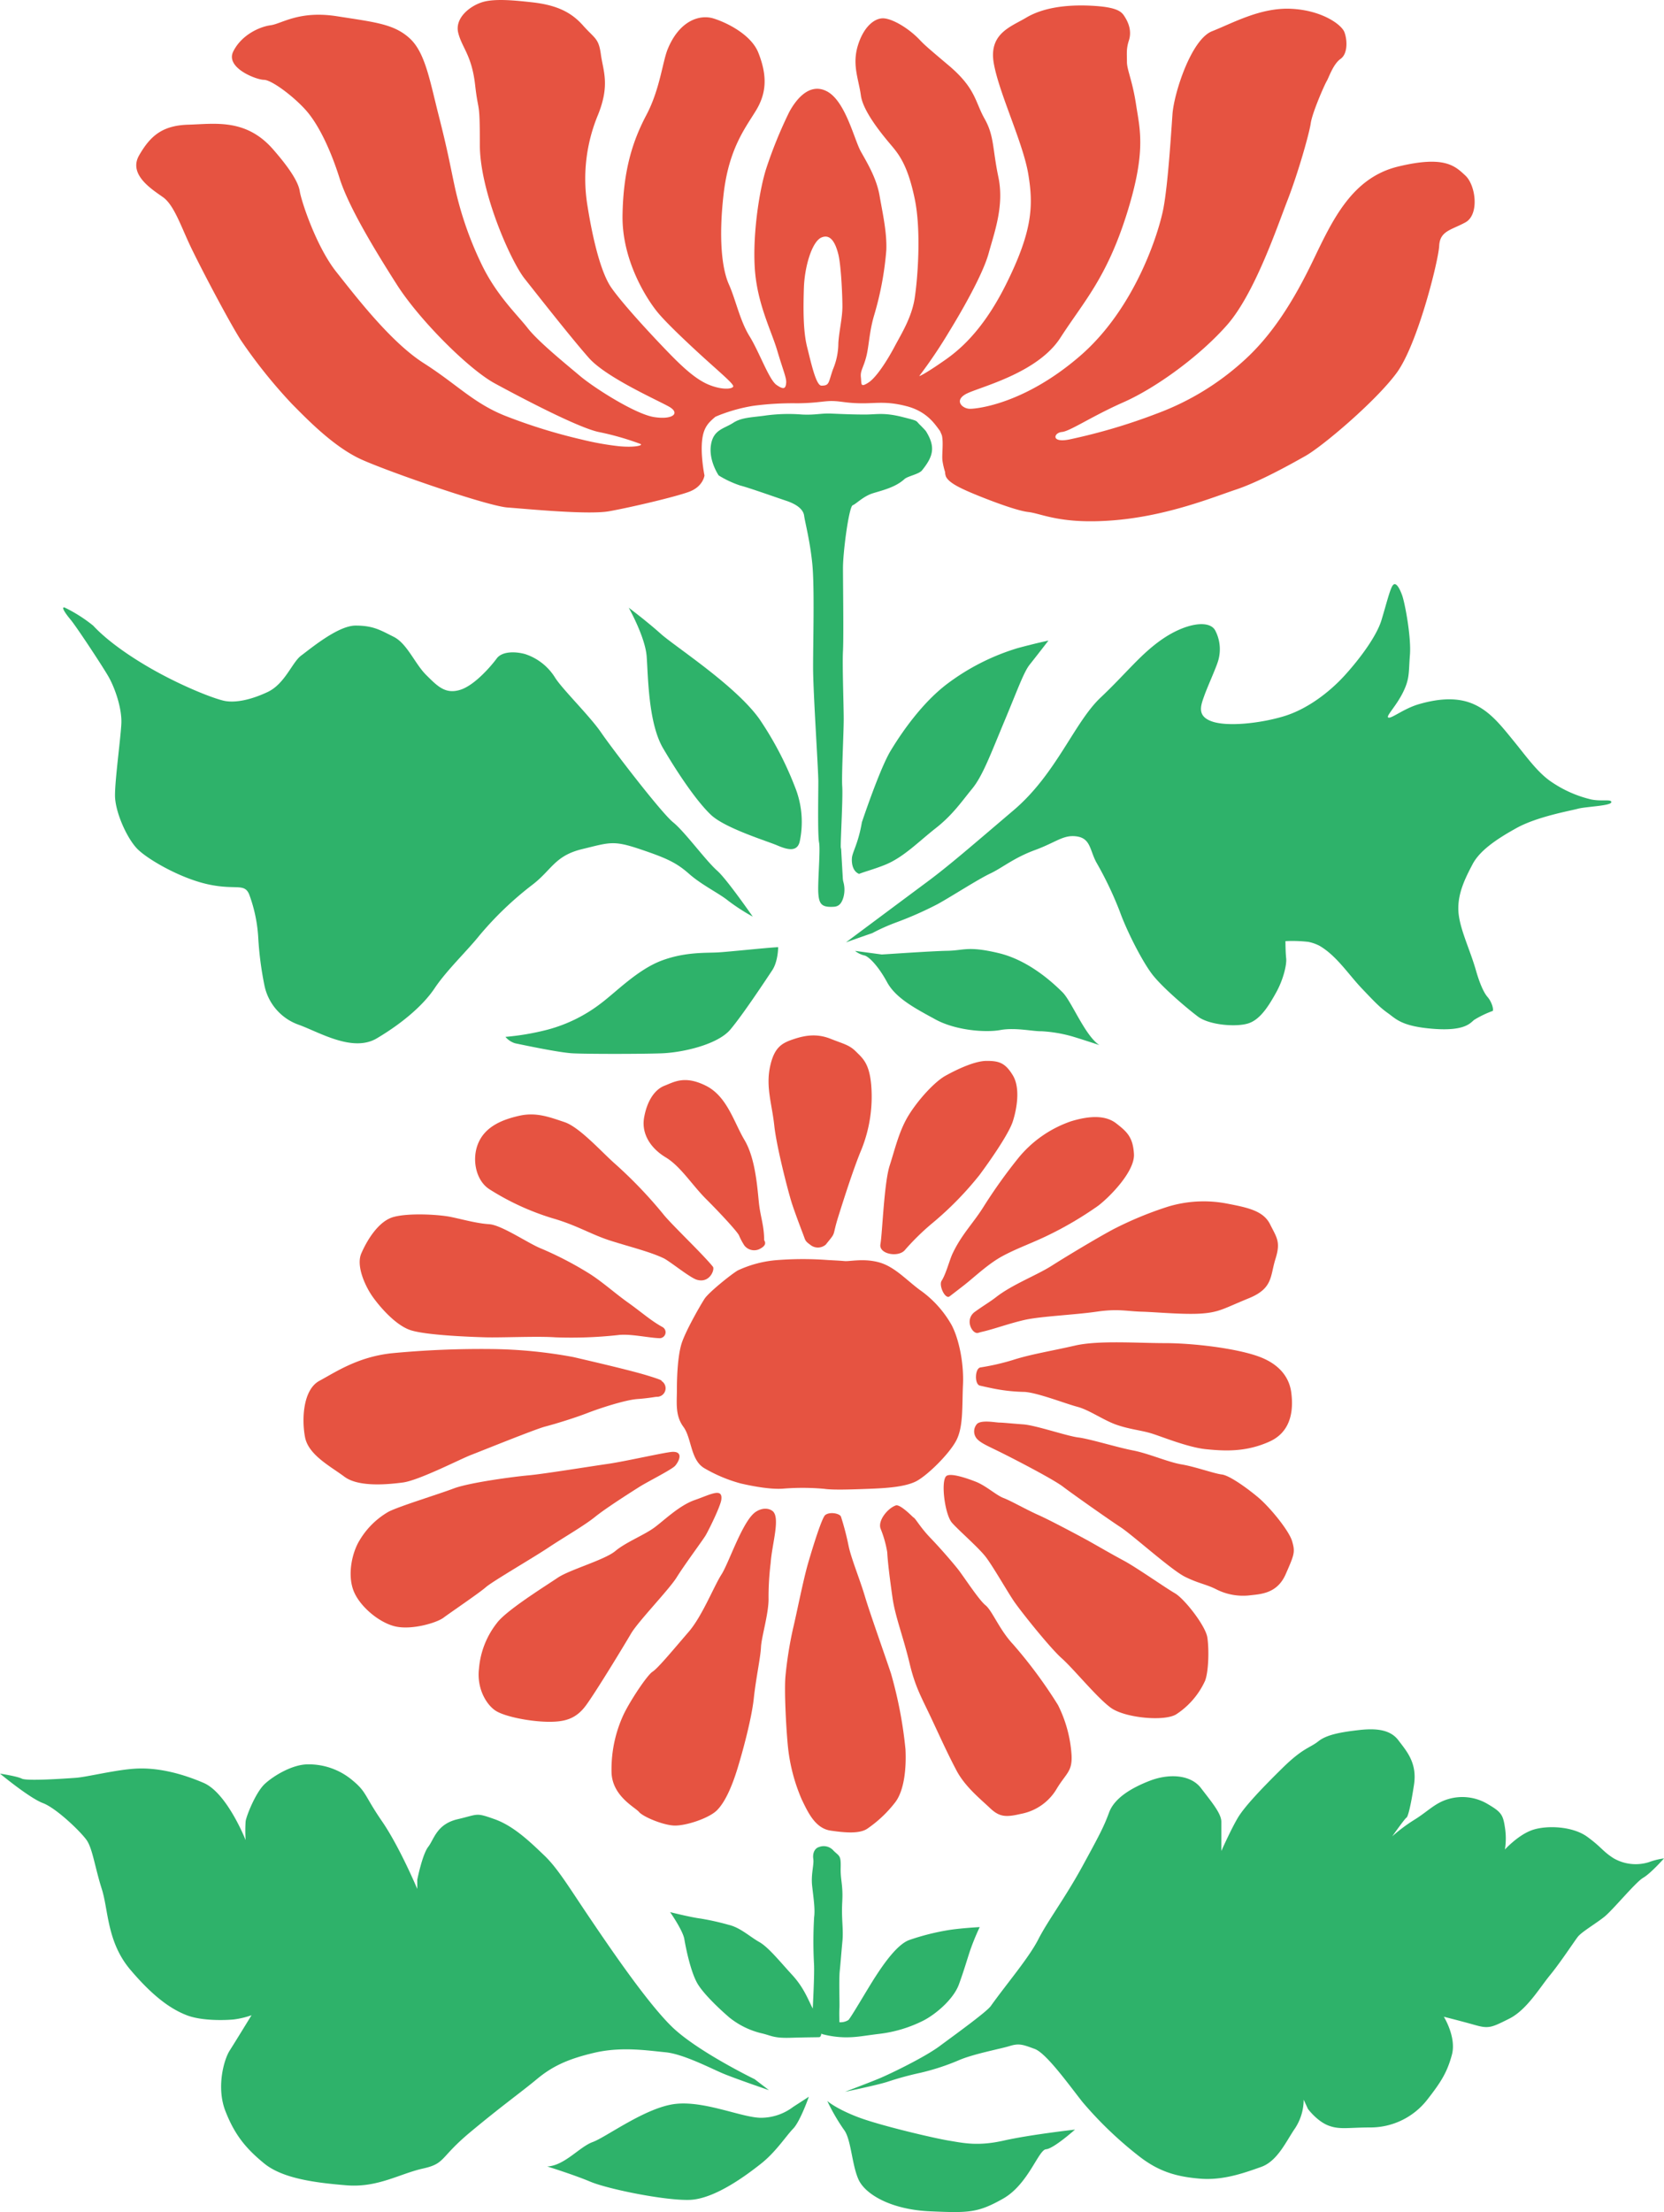 <svg xmlns="http://www.w3.org/2000/svg" width="487.985" height="648.258" viewBox="0 0 487.985 648.258">
  <g id="グループ_408" data-name="グループ 408" transform="translate(203.828 -265.913)">
    <path id="パス_1867" data-name="パス 1867" d="M-117.223,514.131c.2-4.6.735-14.08.55-17.118a121.312,121.312,0,0,1,.039-13.712c.33-2.394-.223-5.8-.589-9.2s.6-6.164.344-7.82.391-3.129,1.679-3.5a3.8,3.8,0,0,1,4.287,1.1c1.7,1.657,2.157,1.288,2.064,4.97s.737,4.97.46,10.033.391,7.914.058,11.411-.517,6.164-.792,8.833,0,9.664-.094,10.861,0,4.141,0,4.141a4.414,4.414,0,0,0,2.622-.644c.784-.737,5.66-9.2,7.87-12.608s6.351-9.571,10.03-10.861a69.073,69.073,0,0,1,11.78-2.945c3.682-.553,8.836-.828,8.836-.828a71.756,71.756,0,0,0-2.763,6.72c-1.01,3.035-1.747,5.7-3.313,10.03s-6.717,8.742-10.489,10.674a38.9,38.9,0,0,1-12.884,3.866c-4.6.553-6.442,1.013-9.848,1.013a27.612,27.612,0,0,1-6.442-.828C-114.922,517.535-117.294,515.782-117.223,514.131Z" transform="translate(151.558 344.415)" fill="#2eb26a"/>
    <path id="パス_1868" data-name="パス 1868" d="M-90.415,498.133c-1.58-2.98-2.677-6.348-6.252-10.231s-6.934-8.093-9.623-9.6-5.542-4.224-8.935-5.017a75.9,75.9,0,0,0-8.255-1.844c-2.823-.347-8.932-1.888-8.932-1.888s3.745,5.361,4.174,7.922,1.921,10.014,4.05,13.351,6.948,7.713,9.152,9.612a24.01,24.01,0,0,0,9.218,4.576c3.082.672,3.547,1.519,8.726,1.365s7.741-.132,8.4-.176.817-1.5.49-3.043A30.231,30.231,0,0,0-90.415,498.133Z" transform="translate(125.1 356.715)" fill="#2eb26a"/>
    <path id="パス_1869" data-name="パス 1869" d="M-113.779,556.31s6.766-2.534,10.049-3.9,13.329-6.227,17.74-9.5,13.742-9.995,14.972-11.717c4.683-6.566,11.147-14.086,13.957-19.581s7.87-12.149,12.93-21.406,6.293-11.61,7.82-15.754,6.387-7.146,11.94-9.29,11.942-1.858,15,2.143,5.971,7.432,5.971,9.862v8.574s2.914-6.511,4.86-9.758,6.943-8.536,13.051-14.537,8.051-5.858,10.553-7.859S32,450.87,37,450.3s9.163-.143,11.524,3,5.553,6.574,4.582,13-1.805,9.5-2.221,9.677-4.166,5.471-4.166,5.471a48.053,48.053,0,0,1,6.566-4.9c3.85-2.388,5.93-4.818,9.681-5.96a14.517,14.517,0,0,1,11.8,1.428c3.888,2.287,4.441,3.077,5,6.824a20.485,20.485,0,0,1,0,6.467s3.888-4.287,8.054-5.715,11.8-1.145,16.106,2,4.444,4.215,7.776,6.323a12.984,12.984,0,0,0,10.275,1.106,20.3,20.3,0,0,1,4.441-1.106s-3.885,4.395-6.109,5.68-8.885,9.433-11.384,11.433-6.665,4.43-7.776,5.859-5.137,7.575-8.192,11.29-6.8,10.146-11.942,12.718-5.968,3-10,1.858-9.163-2.43-9.163-2.43,3.751,6,2.361,11.147-3.195,8-7.22,13.148a21.119,21.119,0,0,1-16.662,8.145c-6.527,0-9.026.715-12.358-.572S22,561.334,22,561.334l-1.249-2.713a15.427,15.427,0,0,1-2.5,8.343c-2.639,3.8-5.137,9.661-10,11.378s-11.109,4-17.911,3.428-12.08-2-18.051-6.717a111.876,111.876,0,0,1-16.384-15.72c-3.748-4.713-10.553-14.29-14.023-15.575s-4.582-1.714-7.358-.858-10.553,2.287-14.859,4.144A67.7,67.7,0,0,1-91.71,550.76a92.046,92.046,0,0,0-9.441,2.573C-104.17,554.342-113.779,556.31-113.779,556.31Z" transform="translate(157.74 322.613)" fill="#2eb26a"/>
    <path id="パス_1870" data-name="パス 1870" d="M17.484,546.09S.707,537.948-6.7,530.793s-18.75-23.934-24.427-32.322-9.127-14.18-13.076-17.947-8.883-8.61-14.557-10.627-4.686-1.437-10.856,0-6.907,5.875-8.635,8.1-3.209,9.623-3.209,9.623v2.713s-5.179-12.339-10.36-19.862-4.441-8.511-8.635-11.964a19.882,19.882,0,0,0-13.079-4.689c-4.438,0-9.868,3.209-12.581,5.674s-5.429,9.372-5.674,10.979a39.591,39.591,0,0,0,0,5.553s-5.429-13.816-12.336-16.777-13.571-4.441-19.493-4.193-14.557,2.465-18.01,2.713-14.309.985-15.789.245-6.417-1.478-6.417-1.478,8.638,7.154,12.584,8.635,11.1,8.387,12.831,10.855,2.465,8.142,4.438,14.309,1.481,15.544,8.39,23.687,12.088,11.6,16.529,13.321,11.351,1.481,13.816,1.236a25.18,25.18,0,0,0,5.182-1.236s-4.686,7.65-6.414,10.363-3.949,10.855-1.233,17.765,5.922,10.856,11.348,15.3,15.049,5.674,24.179,6.414,15.558-3.387,22.336-4.9,4.769-3.033,13.915-10.663,15.066-11.824,19.507-15.522S-37.5,540.2-29.5,538.333s15.652-.633,20.83-.14,13.252,4.689,16.741,6.169S21.677,549.3,21.677,549.3Z" transform="translate(0 329.148)" fill="#2eb26a"/>
    <path id="パス_1871" data-name="パス 1871" d="M-73.382,492.194a15.687,15.687,0,0,1-9.381,3.192c-5.6,0-16.648-5.11-25.3-4.045s-20.167,9.722-24.086,11.142-8.3,6.956-13.365,7.168c0,0,7.6,2.342,12.674,4.471s21.661,5.536,29.033,5.322,16.73-7.237,21.039-10.643,7.306-8.09,9.381-10.22,4.609-9.367,4.609-9.367Z" transform="translate(102.156 391.158)" fill="#2eb26a"/>
    <path id="パス_1872" data-name="パス 1872" d="M-115.662,489.666s2.468,2.221,8.883,4.689,22.2,6.167,26.645,6.907,8.635,1.728,16.285,0,20.83-3.206,20.83-3.206-6.274,5.6-8.495,5.762S-56.7,514.093-64.1,518.286-74.213,522.5-85.561,522s-19-4.944-20.971-9.386-2.127-11.843-4.271-14.556A58.862,58.862,0,0,1-115.662,489.666Z" transform="translate(154.441 391.95)" fill="#2eb26a"/>
    <g id="グループ_407" data-name="グループ 407" transform="translate(-114.826 569.355)">
      <path id="パス_1873" data-name="パス 1873" d="M-109.736,437.5c-1.533-1.109-1.359-1.241-2.034-3.008-1.076-2.815-2.749-7.278-3.442-9.529-1.059-3.44-4.364-16.139-5.027-22.358s-2.51-11.244-1.255-17.2,3.638-7.058,7.209-8.225,6.877-1.478,10.583,0,5.424,1.742,7.408,3.726,3.968,3.44,4.5,10.055a41.6,41.6,0,0,1-2.845,18.563c-2.119,5.027-4.829,13.373-6.816,19.724s-.407,4.182-3.7,8.25A3.522,3.522,0,0,1-109.736,437.5Z" transform="translate(258.304 -376.187)" fill="#e65341"/>
      <path id="パス_1874" data-name="パス 1874" d="M-102.908,434.453c-2,2.094-7.562,1.035-7.072-1.816.025-.146.05-.289.069-.429.528-3.7,1.057-17.726,2.644-22.622s2.779-10.319,5.688-14.947S-94,384.98-90.908,383.26-82.4,378.9-78.825,378.9s5.424.528,7.675,4.232,1.189,9.79,0,13.494-6.747,11.64-9.791,15.742a96.733,96.733,0,0,1-13.6,13.913,71.277,71.277,0,0,0-8.368,8.175Z" transform="translate(279.168 -371.442)" fill="#e65341"/>
      <path id="パス_1875" data-name="パス 1875" d="M-100.98,437.421c-1.3.988-3.239-3.176-2.358-4.549,1.321-2.053,2.328-6.12,3.228-8.007,2.644-5.559,5.825-8.607,8.869-13.368a152.256,152.256,0,0,1,10.578-14.818A34.3,34.3,0,0,1-65.315,386.1c5.688-1.72,10.187-1.72,13.23.663s4.893,3.968,5.159,9-7.011,12.435-10.451,15.079a104,104,0,0,1-14.818,8.731c-4.628,2.248-8.863,3.7-13.1,5.955s-8.071,5.952-11.243,8.464C-97.59,434.82-99.241,436.091-100.98,437.421Z" transform="translate(290.467 -360.962)" fill="#e65341"/>
      <path id="パス_1876" data-name="パス 1876" d="M-97.981,432.4c-1.709.517-4.155-3.883-.933-6.2,2.551-1.838,4.433-2.909,6.213-4.3,4.763-3.7,11.915-6.392,16.279-9.171S-62.8,404.393-58.3,402.01A104.941,104.941,0,0,1-42.292,395.4a36.166,36.166,0,0,1,17.066-.927c6.219,1.191,10.847,2.116,12.831,6.087s3.175,5.157,1.588,10.184-.66,8.6-7.8,11.51-8.555,4.073-13.712,4.469-13.189-.4-17.694-.528-6.921-.925-13.269,0-16.45,1.351-21.078,2.408-8.858,2.647-12.3,3.44C-97.054,432.131-97.5,432.255-97.981,432.4Z" transform="translate(295.845 -345.237)" fill="#e65341"/>
      <path id="パス_1877" data-name="パス 1877" d="M-98.666,421.555c-1.632-.374-1.483-5.091.173-5.327a69.148,69.148,0,0,0,9.416-2.152c5.291-1.72,11.411-2.661,18.291-4.249s18.318-.721,26.386-.721,20.506,1.453,27.253,3.836,9.259,6.615,9.788,10.583.663,11.244-6.348,14.419-13.362,2.776-18.654,2.248-12.963-3.7-16.007-4.628-6.351-1.191-10.187-2.515-8.01-4.364-11.546-5.292-12.264-4.364-15.836-4.364a50.874,50.874,0,0,1-9.791-1.192C-96.4,422.067-97.456,421.833-98.666,421.555Z" transform="translate(297.026 -318.936)" fill="#e65341"/>
      <path id="パス_1878" data-name="パス 1878" d="M-99.112,417.938a3.277,3.277,0,0,0,.033,4.543c1.31,1.315,3.3,2.067,7.531,4.185s14.81,7.6,17.589,9.719,13.494,9.658,16.931,11.906,14.826,12.49,18.8,14.474,6.208,2.193,9.116,3.649a17.382,17.382,0,0,0,9.658,1.852c3.3-.4,8.244-.4,10.8-6.216s2.821-6.483,1.9-9.659-6.615-10.052-9.923-12.831-8.467-6.483-10.715-6.747-7.815-2.289-11.783-2.95-9.647-3.209-14.279-4.1-12.7-3.4-16.007-3.8S-81.9,418.4-85.6,418.131s-5.952-.528-7.011-.528S-97.7,416.76-99.112,417.938Z" transform="translate(296.687 -304.15)" fill="#e65341"/>
      <path id="パス_1879" data-name="パス 1879" d="M-102.53,423.364c-1.593,1.593-.38,11.279,1.736,13.662s7.8,7.262,9.923,10.041,6.263,10.058,8.247,12.966,10.547,13.638,13.987,16.681,10.223,11.422,14.345,14.463,15.8,4.119,19.245,1.956a23.292,23.292,0,0,0,8.453-9.826c1.059-2.777,1.191-9.26.663-12.7s-6.747-11.365-9.526-12.958S-46.7,450.106-50.4,448.122s-7.8-4.367-9.923-5.558-11.508-6.216-15.079-7.8-8.2-4.232-10.319-5.027-5.1-3.588-8.148-4.78S-101.471,422.3-102.53,423.364Z" transform="translate(290.992 -294.188)" fill="#e65341"/>
      <path id="パス_1880" data-name="パス 1880" d="M-105.419,426.264c-2.411.837-5.413,4.546-4.425,6.9a32.077,32.077,0,0,1,1.915,6.816c.132,2.776.759,7.853,1.552,13.387s3.14,11.359,5.022,19.248c1.676,7.022,3.552,10.035,6.461,16.254s4.763,10.316,7.278,15.079,7.011,8.335,9.788,10.979,4.637,2.779,9.133,1.72a15.5,15.5,0,0,0,10.578-7.54c2.779-4.5,4.5-4.9,4.235-9.788a38.15,38.15,0,0,0-3.971-14.554A137,137,0,0,0-71.081,466.9c-3.968-4.232-6.062-9.8-8.041-11.389s-6.541-8.654-8.129-10.638-4.835-5.779-8.01-9.086-4.359-5.762-5.019-6.026C-100.362,429.731-104.123,425.815-105.419,426.264Z" transform="translate(279.12 -288.53)" fill="#e65341"/>
      <path id="パス_1881" data-name="パス 1881" d="M-108.385,427.632c-.952.759-3.572,9.127-5.027,14.152s-3.308,14.554-4.364,18.918a113.675,113.675,0,0,0-2.248,14.023c-.4,3.968.132,14.551.66,20.239a52.33,52.33,0,0,0,4.1,16.007c1.852,3.839,3.968,8.467,8.467,9.13s8.467.925,10.715-.531a36.017,36.017,0,0,0,8.159-7.672c2.821-3.572,3.349-10.451,3.085-15.61a124.83,124.83,0,0,0-4.232-22.157c-1.588-4.829-6.219-17.792-7.672-22.688s-3.971-10.979-4.763-14.683a79.971,79.971,0,0,0-2.262-8.693C-104.164,427.142-107.062,426.573-108.385,427.632Z" transform="translate(261.38 -287.072)" fill="#e65341"/>
      <path id="パス_1882" data-name="パス 1882" d="M-91.987,442.517c.371-5.589,2.988-13.508.479-15.3-1.092-.781-2.848-.971-4.782.253-3.866,2.443-7.889,14.92-10.124,18.4s-5.655,12.234-9.636,16.83-8.946,10.63-10.561,11.648-6.706,8.715-8.566,12.688a38.051,38.051,0,0,0-3.478,16.513c0,7.2,6.954,10.556,8.071,11.92s6.954,3.85,10.305,3.974,10.181-2.111,12.542-4.471,4.345-6.827,5.96-12.044,4.221-14.9,4.84-20.734,1.987-12.044,2.113-15.024,2.342-10.082,2.218-14.427A81.315,81.315,0,0,1-91.987,442.517Z" transform="translate(228.989 -287.898)" fill="#e65341"/>
      <path id="パス_1883" data-name="パス 1883" d="M-81.642,426.874c.454-3.624-3.3-1.428-7.768.118s-8.789,5.765-11.769,8-8.445,4.345-11.549,6.953-13.409,5.462-16.887,7.82-14.9,9.438-17.754,13.161a24.9,24.9,0,0,0-5.338,13.412c-.746,6.084,2.358,10.927,5.091,12.54s9.559,2.98,14.774,3.1,8.569-.779,11.549-4.86,11.051-17.366,13.161-20.965,11.175-12.914,13.409-16.516,7.575-10.784,8.442-12.22S-81.889,428.861-81.642,426.874Z" transform="translate(204.178 -290.849)" fill="#e65341"/>
      <path id="パス_1884" data-name="パス 1884" d="M-71.926,420.532c-1.808,0-13.907,2.793-19.122,3.539s-19,2.98-23.219,3.352-17.383,2.111-21.975,3.85-16.018,5.215-19.122,6.827a23.459,23.459,0,0,0-8.445,8.321c-2.234,3.6-3.6,9.933-1.863,14.65s7.7,9.686,12.542,10.679,11.92-1.117,13.907-2.608,10.429-7.2,12.416-8.94,13.783-8.566,18.252-11.546S-98,442.2-94.771,439.59s10.677-7.325,13.038-8.816,9.436-5.028,10.429-6.145S-68.7,420.532-71.926,420.532Z" transform="translate(180.286 -298.508)" fill="#e65341"/>
      <path id="パス_1885" data-name="パス 1885" d="M-66.534,418.916s1.037-.019-4.3-1.634-17.259-4.345-21.48-5.338a138.527,138.527,0,0,0-23.965-2.358,276.806,276.806,0,0,0-29.427,1.241c-9.934,1.117-16.265,5.462-21.108,8.071s-5.214,11.3-4.221,16.513,7.449,8.531,11.546,11.59,12.418,2.317,17.135,1.7,16.763-6.827,19.991-8.071,18.874-7.573,21.73-8.318,8.566-2.482,12.416-3.974,11.175-3.85,14.653-4.1,5.223-.66,5.724-.652a2.507,2.507,0,0,0,1.31-4.667Z" transform="translate(171.484 -317.684)" fill="#e65341"/>
      <path id="パス_1886" data-name="パス 1886" d="M-77.631,431.52a1.741,1.741,0,0,0,.933-3.266l-.162-.091c-3.354-1.863-6.084-4.345-9.934-7.077s-7.823-6.332-11.673-8.693a102.409,102.409,0,0,0-13.657-7.077c-3.85-1.489-11.673-6.954-15.4-7.2s-7.576-1.365-11.175-2.111-12.418-1.241-16.887,0-7.823,6.954-9.438,10.68,1.244,9.708,3.231,12.55,6.7,8.431,11.175,9.922,17.506,1.987,22.1,2.111,15.272-.371,20.363,0a126.165,126.165,0,0,0,18.376-.655c3.475-.462,8.817.779,12.044.9Z" transform="translate(181.976 -342.799)" fill="#e65341"/>
      <path id="パス_1887" data-name="パス 1887" d="M-88.157,433.05c3.825,1.123,5.305-3.065,4.7-3.819-2.988-3.729-12.457-12.677-14.584-15.434a131.25,131.25,0,0,0-14.031-14.65c-3.85-3.354-10.429-10.8-14.9-12.294s-8.318-2.98-13.285-1.86-9.807,3.1-11.92,7.821-.867,11.051,3.1,13.659a75.27,75.27,0,0,0,18.626,8.566c7.325,2.11,11.3,4.793,17.259,6.656s11.257,3.159,15.231,5.022C-96.164,427.555-90.221,432.444-88.157,433.05Z" transform="translate(203.522 -361.45)" fill="#e65341"/>
      <path id="パス_1888" data-name="パス 1888" d="M-101.442,430.554c2.848-1.31,1.555-2.515,1.555-2.746,0-4.3-1.128-6.841-1.555-11.108-.5-4.967-1.109-12.988-4.213-18.2s-5.091-12.79-11.3-15.894-9.315-1.117-12.171,0-5.091,4.419-5.957,9.287,1.987,9.089,6.332,11.7,7.7,8.071,11.8,12.168,9.061,9.436,9.683,10.677a18.524,18.524,0,0,0,1.607,3.016A3.654,3.654,0,0,0-101.442,430.554Z" transform="translate(234.977 -367.862)" fill="#e65341"/>
      <path id="パス_1889" data-name="パス 1889" d="M-87.165,400.3a97.6,97.6,0,0,0-15.085,0,33.25,33.25,0,0,0-11.549,3.03c-1.877,1.084-8.517,6.422-9.741,8.3s-5.847,9.89-6.857,13.5-1.258,9.193-1.258,13.09-.548,7.622,1.907,10.943,2.039,9.722,6.147,12.13a43.526,43.526,0,0,0,10.668,4.468c3.753.867,8.949,1.805,12.487,1.516a70.847,70.847,0,0,1,11.978.055c2.526.38,7.867.2,13.137,0s10.322-.559,13.569-2.075,9.958-8.084,12.053-12.124,1.659-10.033,1.948-16.312-1.156-13.351-3.319-17.465a31.45,31.45,0,0,0-9.455-10.393c-4.042-3.032-7.364-6.764-11.838-8s-8.588-.226-10.1-.371S-87.165,400.3-87.165,400.3Z" transform="translate(241.161 -334.465)" fill="#e65341"/>
    </g>
    <path id="パス_1890" data-name="パス 1890" d="M-86.625,398.9a27.437,27.437,0,0,0-1.453-15.753,98.584,98.584,0,0,0-10.4-19.865c-7.011-9.859-24.76-21.254-28.923-24.98s-9.422-7.669-9.422-7.669,4.821,8.547,5.259,14.243.44,19.5,4.821,26.953,9.859,15.555,14.023,19.5,16.436,7.669,19.5,8.982,5.916,1.973,6.574-1.313Z" transform="translate(117.375 113.371)" fill="#2eb26a"/>
    <path id="パス_1891" data-name="パス 1891" d="M5.4,421.6s-7.837-11.323-10.646-13.8c-3.475-3.068-9.474-11.395-12.991-14.243s-17.8-21.474-21.106-26.3-11.172-12.487-13.448-16a16.279,16.279,0,0,0-8.9-7.011c-3.31-.875-6.83-.658-8.277,1.315s-6.414,7.889-10.759,9.2-6.621-1.1-9.931-4.384-5.567-9.2-9.518-11.175-6-3.288-11.172-3.288-13.241,6.794-15.933,8.767-4.758,8.327-9.931,10.734-9.309,3.068-12.207,2.631-13.657-4.6-23.588-10.517-14.069-10.3-15.31-11.615a43.522,43.522,0,0,0-8.277-5.259c-1.241-.438,0,1.535,1.656,3.506s8.9,12.93,10.966,16.436,4.139,9.639,3.932,14.023S-181.9,380.85-181.9,385.67s3.517,12.672,6.621,15.759,12.622,8.563,20.69,10.316,10.553-.437,12,2.848a43.451,43.451,0,0,1,2.691,12.71,97.114,97.114,0,0,0,1.86,14.243,15.521,15.521,0,0,0,10.14,11.392c6,2.193,15.723,8.109,22.759,3.946s13.448-9.422,16.964-14.683,9.518-10.955,13.035-15.338a97.755,97.755,0,0,1,15.52-14.9c5.792-4.383,6.621-8.583,14.689-10.536s9.1-2.647,16.967,0,10.7,3.965,14.427,7.251,8.786,5.688,11.477,7.881a58.616,58.616,0,0,0,7.193,4.651Z" transform="translate(11.799 113.331)" fill="#2eb26a"/>
    <path id="パス_1892" data-name="パス 1892" d="M-69.983,366.785c-3.943.218-14.023,1.315-17.528,1.533s-9.642-.218-16.653,2.41-13.365,9.2-17.749,12.49a44.294,44.294,0,0,1-15.558,7.71,74.8,74.8,0,0,1-12.49,2.149,6.041,6.041,0,0,0,2.851,1.888c1.533.305,12.707,2.716,16.871,2.933s19.939.22,26.075,0,16.433-2.548,20.159-6.97,10.517-14.722,12.27-17.352S-69.983,366.785-69.983,366.785Z" transform="translate(94.359 176.698)" fill="#2eb26a"/>
    <path id="パス_1893" data-name="パス 1893" d="M-104.882,368.58c1.117-.039,14.369-.988,19.267-1.079s6.01-1.461,14.989.669,16.1,8.839,18.772,11.494,6.585,12.724,10.8,15.467c0,0-6.321-2.083-8.233-2.617a40.987,40.987,0,0,0-8.866-1.444c-2.232.08-7.581-1.153-11.931-.35s-13.117.124-19.031-3.1-11.643-6.211-14.2-10.93-5.415-7.625-6.714-7.837a6.988,6.988,0,0,1-2.669-1.324Z" transform="translate(159.626 177.048)" fill="#2eb26a"/>
    <path id="パス_1894" data-name="パス 1894" d="M-64.374,336.327a66.046,66.046,0,0,0-21.037,10.737c-6.791,5.259-12.49,13.148-16.213,19.281-2.479,4.083-6.12,14.081-8.475,21.026-1.043,6.188-2.79,8.739-2.922,10.484s.305,3.927,2.1,4.648h0c1.844-.729,4.309-1.337,7.545-2.63,5.476-2.193,9.859-6.794,14.9-10.737s7.669-7.889,10.734-11.612,5.479-10.3,9.422-19.722,5.7-14.463,7.452-16.653,5.476-7.012,5.476-7.012S-58.678,334.795-64.374,336.327Z" transform="translate(159.027 119.509)" fill="#2eb26a"/>
    <path id="パス_1895" data-name="パス 1895" d="M-89.8,437.614V437.6a2.766,2.766,0,0,1-.124-.847c0-2.848.658-14.463.437-17.528s.438-15.778.438-19.722-.438-15.775-.217-19.939,0-19.5,0-24.323,1.753-17.969,2.848-18.406,3.118-2.65,5.968-3.528,6.593-1.742,9.224-4.15c.927-.853,4.216-1.414,5.126-2.537,3.387-4.172,4-6.918,1.172-11.48-.165-.264-1.524-1.645-1.753-1.863-1.37-1.307-.2-1.059-5.14-2.306-5.481-1.382-7.553-.727-10.935-.727s-6.39-.121-9.914-.275c-3.052-.132-4.714.473-8.679.27a50.083,50.083,0,0,0-10.4.267c-4.073.6-7.179.531-9.667,2.149-2.755,1.791-5.9,1.976-6.579,6.579s2.281,8.863,2.281,8.863a29.923,29.923,0,0,0,6.31,2.952c2.587.658,10.2,3.374,13.486,4.469s5.038,2.631,5.259,4.383,1.753,7.449,2.41,14.243.217,22.349.217,30.018,1.535,29.8,1.535,33.744-.22,15.558.217,17.748-.438,11.612-.217,14.9,1.1,4.163,4.6,3.943c1.64-.1,2.322-1.3,2.763-2.782a8.433,8.433,0,0,0-.036-4.557,5.8,5.8,0,0,1-.157-1.175C-89.466,443.574-89.7,439.576-89.8,437.614Z" transform="translate(132.651 77.147)" fill="#2eb26a"/>
    <path id="パス_1896" data-name="パス 1896" d="M200.462,317.356c-3.065-2.848-6.134-5.916-19.719-2.631s-19.284,15.778-24.98,27.611S143.71,364.245,135.387,371.7a78.019,78.019,0,0,1-25.2,15.338A170.6,170.6,0,0,1,84.331,394.7c-5.479,1.1-4.6-1.973-2.19-2.191s8.668-4.562,18.09-8.725,22.228-13.406,30.335-22.608,14.68-28.706,17.749-36.592,6.376-19.512,6.813-22.578,4.012-11.216,4.67-12.311,1.882-4.992,4.072-6.524,1.973-5.7,1.1-7.889-6.574-6.354-15.558-6.791-17.091,4.163-23.227,6.574-11.175,18.186-11.612,24.32-1.315,20.379-2.631,27.454-8.228,29.341-24.443,43.364-30.115,15.514-32.308,15.514-4.818-2.41-1.1-4.381S74.909,375.423,81.7,364.9s13.459-17.385,19.375-36.012,3.927-25.027,2.831-32.258-2.688-10.184-2.688-12.592-.228-3.789.564-6.227c1.07-3.288-.572-6.037-1.447-7.35s-2.49-2.5-9.411-2.862c-8.462-.446-14.922.892-19.3,3.519s-10.988,4.579-9.455,13.343,8.577,23.249,10.113,32.453,1.313,16.651-6.574,32.429-16,20.814-19.5,23.224-6.574,4.163-5.7,3.288a142.618,142.618,0,0,0,8.547-12.71c3.506-5.7,9.859-16.651,11.612-23.007s4.6-14.023,2.848-22.349-1.186-12.019-4.034-17.058-2.545-8.913-10.611-15.707c-6.527-5.495-7.094-6.037-8.489-7.5-3.112-3.253-7.595-5.947-10.33-6.225-2.625-.267-5.977,2.226-7.73,7.925s.22,9.859.878,14.68,6.574,11.832,8.982,14.68,4.821,6.134,6.794,15.555.875,23.447,0,29.143-3.943,10.517-5.916,14.243-5.259,8.984-7.669,10.517-1.973.437-2.19-1.533.658-2.631,1.533-5.916.878-7.452,2.41-12.49a92.3,92.3,0,0,0,3.506-18.844c.22-5.258-1.1-10.957-1.973-16S25.17,313.85,23.2,310.345s-4.507-14.826-9.983-17.674-9.5,3.236-11.037,6.084a129.775,129.775,0,0,0-6.651,16.271c-2.034,6.136-4.1,19.2-3.445,29.5s4.821,18.186,6.574,24.1,2.738,8.024,2.631,9.422c-.135,1.731-.658,2.19-2.848.658S-6.6,369.066-9.45,364.465s-4.086-10.817-6.056-15.2-3.09-13.093-1.558-26.458,6.411-19.438,9.48-24.476,3.437-10.1.707-16.978c-2.047-5.165-8.927-8.7-13.09-10.011s-10.113.671-13.508,9.02c-1.489,3.657-2.284,11.791-6.227,19.243s-6.777,16-7,29.364,7.232,24.76,10.3,28.486,11.392,11.395,15.555,15.118,6.136,5.479,6.574,6.356-2.628,1.533-7.011-.22-8.764-6.136-13.585-11.175-12.053-12.928-15.118-17.311-5.446-14.237-6.978-23.877a48.771,48.771,0,0,1,3.112-26.884c3.506-8.764,1.456-12.782.8-17.6s-1.753-4.56-5.258-8.506-7.848-6.01-15.121-6.791c-4.3-.462-10.509-1.161-14.235-.066s-8.31,4.672-7.215,9.053,3.962,6.511,4.953,15.283c.974,8.627,1.379,3.954,1.379,17.539s8.984,33.964,13.148,39.223,13.8,17.529,18.844,23.224,19.939,12.273,23.445,14.243,1.1,3.946-4.383,3.068-17.528-8.544-21.692-12.053S-71.46,366-74.528,362.055s-9.2-9.639-13.585-18.844A102.2,102.2,0,0,1-96,320.2c-1.315-6.136-1.973-10.08-4.6-20.376s-3.968-18.558-8.569-22.721-10.055-4.67-21.23-6.422-16.216,2.19-19.5,2.631-8.547,2.848-10.957,7.669,6.794,8.324,8.984,8.324,8.558,4.716,12.284,8.88,7.275,11.623,9.9,19.95,10.242,20.91,16.816,31.21,21.037,24.76,28.706,28.923,24.32,12.927,30.456,14.243a80.95,80.95,0,0,1,12.27,3.506c.878.437-1.753,1.1-6.354.658A84.364,84.364,0,0,1-58.752,394.7a160.675,160.675,0,0,1-22.567-7.011c-9.2-3.726-14.025-9.2-23.665-15.338s-19.721-19.284-25.638-26.733-10.3-20.817-10.737-23.665-3.253-7.05-7.856-12.308c-7.958-9.094-17.121-7.41-24.79-7.193s-11.175,3.288-14.463,8.984,3.946,10.08,7.011,12.27,5.041,7.889,7.669,13.585,11.615,22.79,15.121,28.265A149.527,149.527,0,0,0-143.549,384.4c3.943,3.946,12.052,12.49,20.379,16.216s36.81,13.585,42.726,14.023,23.665,2.19,29.8,1.1,19.281-4.163,23.445-5.7,4.527-4.793,4.527-4.793-1.291-6.288-.614-10.891c.52-3.541,2.08-4.785,3.778-6.279.746-.336,1.579-.677,2.449-.977a47.949,47.949,0,0,1,8.827-2.273A88.069,88.069,0,0,1,4.551,384.1c5.93-.066,7.842-.724,10.412-.658s3.885.592,8.236.658,7.377-.724,13.439.859,8.349,5.41,9.738,7.215q.314.673.572,1.318c.517,2.2-.047,5.649.168,7.41a21.172,21.172,0,0,0,.768,3.324,3.938,3.938,0,0,0,.292,1.431,3.367,3.367,0,0,0,.369.559v0l0,0c1.216,1.522,4.122,2.87,6.86,4.045,3.068,1.313,12.928,5.259,16.874,5.7s9.639,3.726,25.313,2.41,29.025-6.794,35.6-8.984,15.338-7.011,20.379-9.859,20.6-16,26.733-24.322,12.27-32.866,12.487-37.25,3.506-4.6,7.669-6.863S203.53,320.2,200.462,317.356ZM7.432,367.627c-1.153-4.56-1.153-10.9-.955-17.245s2.38-13.679,5.154-14.867,4.163,1.783,4.956,4.956,1.191,11.893,1.191,15.264-.993,7.333-1.191,10.7A19.948,19.948,0,0,1,15,374.171c-1.387,3.963-.991,4.758-3.371,4.758C10.035,378.928,8.582,372.187,7.432,367.627Z" transform="translate(25.439)" fill="#e65341"/>
    <path id="パス_1897" data-name="パス 1897" d="M104.909,391.232a34.855,34.855,0,0,1-11.475-5.005c-4.172-2.713-7.509-7.512-11.263-12.1s-7.094-8.97-12.308-11.059-11.056-1.043-15.437.209-7.928,4.174-8.971,3.965,2.086-3.129,4.172-7.3,1.668-5.839,2.086-11.056-1.461-15.228-2.295-17.523-1.877-3.962-2.71-2.919-1.879,5.424-3.338,10.22-6.469,11.475-10.85,16.274-10.847,9.8-17.732,11.89-16.48,3.129-21.07,1.555-3.338-4.683-2.295-7.6,3.756-8.764,4.174-10.641a11.858,11.858,0,0,0-1.043-8.552c-1.879-3.129-8.764-1.877-15.231,2.5S-31.315,354.1-39.033,361.4s-12.936,22.322-25.451,32.96-18.984,16.274-25.451,21.07S-113.668,433.1-113.668,433.1s8.643-3.063,7.6-2.647a56.9,56.9,0,0,1,6.954-3.129A105.662,105.662,0,0,0-86.806,421.9c4.172-2.3,11.89-7.3,15.437-8.968s6.885-4.59,13.142-6.885,8.346-4.59,12.308-3.982,3.756,3.982,5.633,7.529A104.78,104.78,0,0,1-33.4,423.986c2.086,5.839,6.676,14.81,9.6,18.566s10.013,9.8,13.351,12.308,11.266,3.129,14.812,1.973,6.048-5.311,8.134-9.067,3.131-8.137,2.922-10.013-.209-5.005-.209-5.005a40.943,40.943,0,0,1,6.676.207,12.312,12.312,0,0,1,3.255,1.123c4.986,2.856,8.552,8.407,12.369,12.424s5.325,5.627,7.735,7.336,4.02,3.919,13.566,4.623,10.754-2.012,11.857-2.713a29.775,29.775,0,0,1,5.226-2.512c.5,0,0-2.482-1.406-4.106s-2.54-4.876-3.266-7.289l-.011-.033c-.206-.743-.443-1.53-.718-2.383-1.877-5.842-4.59-11.475-4.59-16.274s2.086-8.971,4.172-12.933,6.885-7.3,12.936-10.638,15.646-5.008,17.941-5.633,9.6-.837,9.8-1.879S108.037,391.86,104.909,391.232Z" transform="translate(157.934 108.975)" fill="#2eb26a"/>
  </g>
</svg>

